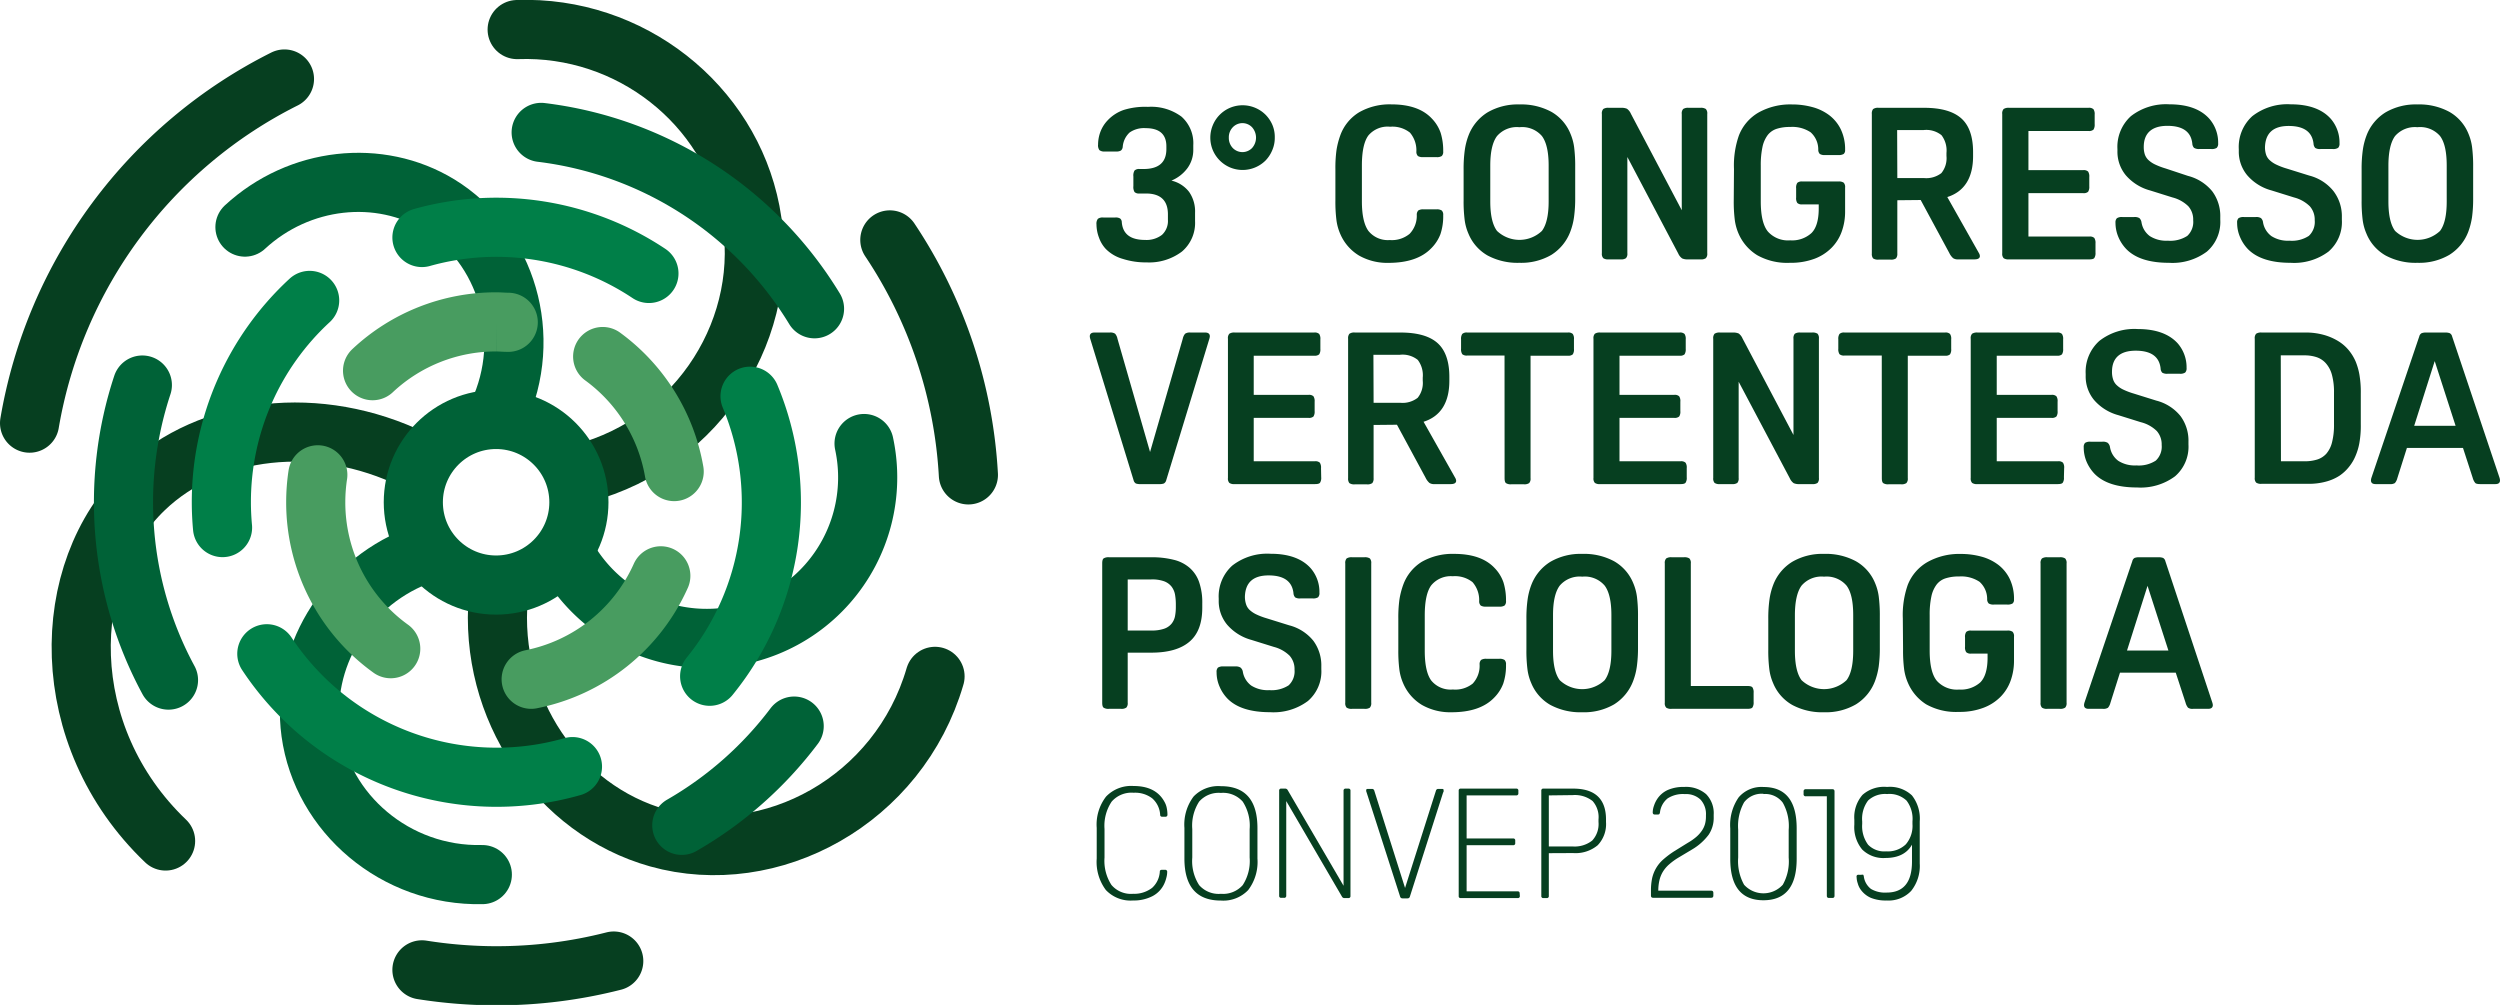 <svg xmlns="http://www.w3.org/2000/svg" viewBox="0 0 422.74 169.93"><title>simbolo</title><path d="M48.1,13.36A80.11,80.11,0,0,0,5,71.55" style="fill:none;stroke:#063f20;stroke-linecap:round;stroke-miterlimit:10;stroke-width:10px"/><path d="M98.55,80c19.79-5.24,32.08-24.95,28.34-44.25C123.37,17.65,106.6,4.31,87.45,5" style="fill:none;stroke:#063f20;stroke-linecap:round;stroke-miterlimit:10;stroke-width:10px"/><path d="M163.75,80.3a79.5,79.5,0,0,0-13.28-39.73" style="fill:none;stroke:#063f20;stroke-linecap:round;stroke-miterlimit:10;stroke-width:10px"/><path d="M158.11,114.37c-6.09,20.93-27.68,32.7-46.84,27.32-16.85-4.74-28.68-21.86-27-40.76" style="fill:none;stroke:#063f20;stroke-linecap:round;stroke-miterlimit:10;stroke-width:10px"/><path d="M71.35,164a80.9,80.9,0,0,0,12.54,1,80.05,80.05,0,0,0,19.89-2.49" style="fill:none;stroke:#063f20;stroke-linecap:round;stroke-miterlimit:10;stroke-width:10px"/><path d="M28,142.21C9.44,124.48,9.77,96.67,24.44,82.63c11-10.53,29.46-12.7,45.49-4.86" style="fill:none;stroke:#063f20;stroke-linecap:round;stroke-miterlimit:10;stroke-width:10px"/><path d="M24.07,65.11A63.22,63.22,0,0,0,28.49,115" style="fill:none;stroke:#006237;stroke-linecap:round;stroke-miterlimit:10;stroke-width:10px"/><path d="M41.42,38.4c9.2-8.5,22.73-9.93,32.8-3.8,11.44,7,16.09,22.3,10,35.33" style="fill:none;stroke:#006237;stroke-linecap:round;stroke-miterlimit:10;stroke-width:10px"/><path d="M137.73,52.21A63,63,0,0,0,91.51,22.39" style="fill:none;stroke:#006237;stroke-linecap:round;stroke-miterlimit:10;stroke-width:10px"/><path d="M96.27,94.92A27.22,27.22,0,0,0,146.11,75" style="fill:none;stroke:#006237;stroke-linecap:round;stroke-miterlimit:10;stroke-width:10px"/><path d="M81.56,147.89c-14.66.33-27.12-10.34-29-24.06C50.9,111.43,58.19,99,70.39,94.1" style="fill:none;stroke:#006237;stroke-linecap:round;stroke-miterlimit:10;stroke-width:10px"/><path d="M115.29,139.56a63.26,63.26,0,0,0,19-16.78" style="fill:none;stroke:#006237;stroke-linecap:round;stroke-miterlimit:10;stroke-width:10px"/><circle cx="83.89" cy="84.93" r="14" style="fill:none;stroke:#006237;stroke-miterlimit:10;stroke-width:10px"/><path d="M114,79.74a30.56,30.56,0,0,0-12.09-19.45" style="fill:none;stroke:#489c60;stroke-linecap:round;stroke-miterlimit:10;stroke-width:10px"/><path d="M89.82,114.86a30.54,30.54,0,0,0,21.92-17.49" style="fill:none;stroke:#489c60;stroke-linecap:round;stroke-miterlimit:10;stroke-width:10px"/><path d="M85.94,54.5c-.68,0-1.37-.07-2-.07A30.45,30.45,0,0,0,63,62.68" style="fill:none;stroke:#489c60;stroke-linecap:round;stroke-miterlimit:10;stroke-width:10px"/><path d="M53.74,80.29a31,31,0,0,0-.35,4.64,30.46,30.46,0,0,0,12.68,24.76" style="fill:none;stroke:#489c60;stroke-linecap:round;stroke-miterlimit:10;stroke-width:10px"/><path d="M120,114.35A46.58,46.58,0,0,0,126.83,67" style="fill:none;stroke:#007f48;stroke-linecap:round;stroke-miterlimit:10;stroke-width:10px"/><path d="M45.12,110.55A46.59,46.59,0,0,0,96.8,129.63" style="fill:none;stroke:#007f48;stroke-linecap:round;stroke-miterlimit:10;stroke-width:10px"/><path d="M52.36,50.8A46.36,46.36,0,0,0,37.43,84.93c0,1.45.07,2.87.2,4.28" style="fill:none;stroke:#007f48;stroke-linecap:round;stroke-miterlimit:10;stroke-width:10px"/><path d="M109.73,46.24a46.55,46.55,0,0,0-38.38-6.08" style="fill:none;stroke:#007f48;stroke-linecap:round;stroke-miterlimit:10;stroke-width:10px"/><path d="M194.11,18.07a8.6,8.6,0,0,1,5.67,1.65,6,6,0,0,1,2,4.85v.75a5.2,5.2,0,0,1-1,3.13,6.43,6.43,0,0,1-2.7,2.09,5.27,5.27,0,0,1,3,1.92,5.79,5.79,0,0,1,1,3.53v1.39a6.36,6.36,0,0,1-2.21,5.15,9.2,9.2,0,0,1-6,1.84,12.71,12.71,0,0,1-4-.59A6.53,6.53,0,0,1,187,42.11a5.38,5.38,0,0,1-1.15-1.89,6.45,6.45,0,0,1-.44-2.28,1.33,1.33,0,0,1,.24-.94,1.35,1.35,0,0,1,.92-.22h2a1.42,1.42,0,0,1,.84.17.81.81,0,0,1,.28.62c.16,2,1.47,3,3.92,3a4.27,4.27,0,0,0,2.88-.86,3.19,3.19,0,0,0,1-2.55v-.91q0-3.52-3.71-3.53h-1.08a1.1,1.1,0,0,1-.85-.24,1.65,1.65,0,0,1-.2-1V29.83a1.62,1.62,0,0,1,.2-1,1.1,1.1,0,0,1,.85-.25h.65c2.59,0,3.88-1.12,3.88-3.38v-.45q0-3.08-3.52-3.08a4.25,4.25,0,0,0-2.69.73,3.68,3.68,0,0,0-1.17,2.43.91.91,0,0,1-.3.62,1.48,1.48,0,0,1-.81.17h-1.91a1.36,1.36,0,0,1-.92-.23,1.37,1.37,0,0,1-.23-.94,6.21,6.21,0,0,1,.41-2.2,5.76,5.76,0,0,1,1.17-1.86,6.79,6.79,0,0,1,2.76-1.8A12.2,12.2,0,0,1,194.11,18.07Z" style="fill:#063f20"/><path d="M215.56,23.27a5.25,5.25,0,0,1-.43,2.14A5.62,5.62,0,0,1,214,27.14a5.48,5.48,0,0,1-1.75,1.17,5.49,5.49,0,0,1-4.26,0,5.51,5.51,0,0,1-2.9-2.9,5.49,5.49,0,0,1,0-4.26,5.45,5.45,0,0,1,2.9-2.92,5.49,5.49,0,0,1,4.26,0A5.48,5.48,0,0,1,214,19.4a5.6,5.6,0,0,1,1.17,1.75A5.29,5.29,0,0,1,215.56,23.27Zm-7.77,0a2.46,2.46,0,0,0,.66,1.75,2.27,2.27,0,0,0,3.28,0,2.64,2.64,0,0,0,0-3.49,2.25,2.25,0,0,0-3.28,0A2.43,2.43,0,0,0,207.79,23.27Z" style="fill:#063f20"/><path d="M239.57,36.3a1,1,0,0,1,.27-.72,1.55,1.55,0,0,1,.89-.18h2.16a1.48,1.48,0,0,1,.91.2,1,1,0,0,1,.24.78,9.53,9.53,0,0,1-.47,3.22A6.77,6.77,0,0,1,242,42q-2.37,2.44-7.2,2.45a9.66,9.66,0,0,1-5-1.24,7.87,7.87,0,0,1-3.17-3.66,8.54,8.54,0,0,1-.64-2.3,25.07,25.07,0,0,1-.18-3.38V28.6a22.38,22.38,0,0,1,.19-3.24,13.53,13.53,0,0,1,.63-2.45A7.58,7.58,0,0,1,229.8,19a10.39,10.39,0,0,1,5.49-1.35q4.61,0,6.84,2.41a6.54,6.54,0,0,1,1.48,2.41,10.2,10.2,0,0,1,.43,3.13,1,1,0,0,1-.24.78,1.5,1.5,0,0,1-.91.19h-2.24a1.54,1.54,0,0,1-.88-.18,1,1,0,0,1-.27-.72,4.6,4.6,0,0,0-1.08-3.24,4.77,4.77,0,0,0-3.35-1,4.25,4.25,0,0,0-3.7,1.5c-.72,1-1.08,2.68-1.08,5.05v6.05q0,3.47,1.09,5A4.2,4.2,0,0,0,235,40.59a4.7,4.7,0,0,0,3.36-1.05A4.41,4.41,0,0,0,239.57,36.3Z" style="fill:#063f20"/><path d="M256.93,17.66a10.7,10.7,0,0,1,5.38,1.24,7.48,7.48,0,0,1,3.22,3.65,8.74,8.74,0,0,1,.65,2.34,25.3,25.3,0,0,1,.18,3.35V33.5a22.9,22.9,0,0,1-.2,3.22,11.06,11.06,0,0,1-.63,2.46,7.94,7.94,0,0,1-3.22,3.93,10.12,10.12,0,0,1-5.38,1.33,10.74,10.74,0,0,1-5.39-1.24,7.55,7.55,0,0,1-3.22-3.66,8.53,8.53,0,0,1-.65-2.34,25.13,25.13,0,0,1-.18-3.34V28.6a22.79,22.79,0,0,1,.2-3.22,11.3,11.3,0,0,1,.63-2.47A7.91,7.91,0,0,1,251.54,19,10.16,10.16,0,0,1,256.93,17.66Zm0,3.85a4.43,4.43,0,0,0-3.8,1.51Q252,24.54,252,28v6.05q0,3.49,1.14,5a5.52,5.52,0,0,0,7.59,0q1.14-1.52,1.14-5V28q0-3.48-1.14-5A4.42,4.42,0,0,0,256.93,21.51Z" style="fill:#063f20"/><path d="M275.18,26.55V42.82a1.08,1.08,0,0,1-.24.84,1.42,1.42,0,0,1-.91.2h-2a1.43,1.43,0,0,1-.92-.2,1.08,1.08,0,0,1-.24-.84V19.28a1.09,1.09,0,0,1,.24-.85,1.5,1.5,0,0,1,.92-.2h2.08a2.34,2.34,0,0,1,1,.16,2,2,0,0,1,.67.85l8.6,16.31V19.28a1.09,1.09,0,0,1,.24-.85,1.5,1.5,0,0,1,.92-.2h2a1.48,1.48,0,0,1,.91.2,1.09,1.09,0,0,1,.24.85V42.82a1.08,1.08,0,0,1-.24.84,1.42,1.42,0,0,1-.91.2h-2.09a2.19,2.19,0,0,1-1-.16,2,2,0,0,1-.67-.84Z" style="fill:#063f20"/><path d="M293.21,28.6a15.36,15.36,0,0,1,.83-5.69A7.69,7.69,0,0,1,297.41,19,11,11,0,0,1,303,17.66a13,13,0,0,1,3.47.45,8.27,8.27,0,0,1,2.86,1.38,6.67,6.67,0,0,1,1.95,2.4,7.76,7.76,0,0,1,.72,3.47.8.8,0,0,1-.25.68,1.64,1.64,0,0,1-.9.18h-2.23a1.55,1.55,0,0,1-.89-.18,1,1,0,0,1-.27-.72,3.88,3.88,0,0,0-1.29-2.95,5.57,5.57,0,0,0-3.46-.9,7.2,7.2,0,0,0-2.27.31,3.18,3.18,0,0,0-1.53,1.06,5.1,5.1,0,0,0-.88,2,14.59,14.59,0,0,0-.29,3.16v6.05q0,3.65,1.21,5.11a4.56,4.56,0,0,0,3.76,1.48,4.86,4.86,0,0,0,3.6-1.23q1.23-1.22,1.23-4.17v-.68h-2.78a1.08,1.08,0,0,1-.84-.24,1.43,1.43,0,0,1-.2-.92V31.84a1.45,1.45,0,0,1,.2-.92,1.12,1.12,0,0,1,.84-.23h6.09a1.42,1.42,0,0,1,.91.2,1.08,1.08,0,0,1,.24.84V35.8a9.86,9.86,0,0,1-.56,3.33,7.5,7.5,0,0,1-1.71,2.75,8,8,0,0,1-2.92,1.88,11.51,11.51,0,0,1-4.14.68,10.32,10.32,0,0,1-5.52-1.28A8,8,0,0,1,294,39.54a8.59,8.59,0,0,1-.65-2.32,25,25,0,0,1-.18-3.36Z" style="fill:#063f20"/><path d="M320.83,33.86v9a1.21,1.21,0,0,1-.22.83,1.43,1.43,0,0,1-.94.21h-2a1.45,1.45,0,0,1-.94-.21,1.22,1.22,0,0,1-.21-.83V19.28a1.2,1.2,0,0,1,.21-.83,1.38,1.38,0,0,1,.94-.22h7.7c2.86,0,4.94.6,6.27,1.78s2,3.09,2,5.71v.68c0,3.65-1.46,6-4.36,6.92l5.36,9.5a1.09,1.09,0,0,1,.15.47c0,.38-.31.57-.94.57h-2.7a1.45,1.45,0,0,1-.88-.2,2.7,2.7,0,0,1-.63-.84l-4.86-9Zm0-3.75h4.5a4.18,4.18,0,0,0,2.95-.84,4,4,0,0,0,.86-2.9v-.51a4.28,4.28,0,0,0-.84-3,4.09,4.09,0,0,0-3-.87h-4.5Z" style="fill:#063f20"/><path d="M354.34,42.71a1.52,1.52,0,0,1-.2.92c-.13.16-.41.23-.84.23H339.72a1.42,1.42,0,0,1-.91-.2,1.08,1.08,0,0,1-.24-.84V19.28a1.09,1.09,0,0,1,.24-.85,1.48,1.48,0,0,1,.91-.2h13.43a1.1,1.1,0,0,1,.85.24,1.48,1.48,0,0,1,.2.91V21a1.54,1.54,0,0,1-.2.92,1.15,1.15,0,0,1-.85.23H343v6.62h9.25a1.08,1.08,0,0,1,.84.24,1.5,1.5,0,0,1,.2.92v1.58a1.52,1.52,0,0,1-.2.92,1.12,1.12,0,0,1-.84.23H343V40H353.3a1.08,1.08,0,0,1,.84.24,1.52,1.52,0,0,1,.2.92Z" style="fill:#063f20"/><path d="M362.12,37.6a3.59,3.59,0,0,0,1.4,2.32,5.16,5.16,0,0,0,3.06.78,5.28,5.28,0,0,0,3.28-.81,3.22,3.22,0,0,0,1-2.65,3.39,3.39,0,0,0-.82-2.36,5.93,5.93,0,0,0-2.67-1.49l-3.81-1.19a8.26,8.26,0,0,1-4.09-2.56,6.24,6.24,0,0,1-1.42-4.1v-.32a7,7,0,0,1,2.28-5.58,9.64,9.64,0,0,1,6.5-2q4.55,0,6.73,2.41a6.11,6.11,0,0,1,1.52,4.17,1,1,0,0,1-.24.78,1.5,1.5,0,0,1-.92.2h-2.05A1.55,1.55,0,0,1,371,25a1.16,1.16,0,0,1-.29-.72c-.21-2-1.62-3-4.21-3s-4,1.19-4,3.57a4,4,0,0,0,.18,1.26,2.35,2.35,0,0,0,.61.95,4.43,4.43,0,0,0,1.14.76,11.88,11.88,0,0,0,1.74.66L370,29.75a7.75,7.75,0,0,1,4.09,2.61,7,7,0,0,1,1.35,4.34v.47a6.61,6.61,0,0,1-2.27,5.38,9.74,9.74,0,0,1-6.41,1.89q-4.89,0-7.16-2.27a6.7,6.7,0,0,1-1.39-2.09,6.18,6.18,0,0,1-.49-2.41,1,1,0,0,1,.24-.77,1.5,1.5,0,0,1,.92-.2h2a1.52,1.52,0,0,1,.88.18A1.21,1.21,0,0,1,362.12,37.6Z" style="fill:#063f20"/><path d="M382.67,37.6a3.65,3.65,0,0,0,1.41,2.32,5.16,5.16,0,0,0,3.06.78,5.23,5.23,0,0,0,3.27-.81,3.22,3.22,0,0,0,1-2.65,3.4,3.4,0,0,0-.83-2.36,5.89,5.89,0,0,0-2.66-1.49l-3.82-1.19A8.23,8.23,0,0,1,380,29.64a6.24,6.24,0,0,1-1.43-4.1v-.32a7,7,0,0,1,2.29-5.58,9.64,9.64,0,0,1,6.5-2c3,0,5.27.8,6.73,2.41a6.1,6.1,0,0,1,1.51,4.17,1,1,0,0,1-.23.78,1.52,1.52,0,0,1-.92.2h-2.05a1.51,1.51,0,0,1-.9-.18,1.16,1.16,0,0,1-.29-.72q-.33-3-4.21-3t-4,3.57a4,4,0,0,0,.18,1.26,2.25,2.25,0,0,0,.61.95,4.43,4.43,0,0,0,1.14.76,11.45,11.45,0,0,0,1.74.66l3.82,1.19a7.72,7.72,0,0,1,4.08,2.61A7,7,0,0,1,396,36.7v.47a6.58,6.58,0,0,1-2.27,5.38,9.71,9.71,0,0,1-6.4,1.89c-3.27,0-5.65-.76-7.17-2.27a6.67,6.67,0,0,1-1.38-2.09,6,6,0,0,1-.49-2.41,1,1,0,0,1,.23-.77,1.54,1.54,0,0,1,.92-.2h2a1.52,1.52,0,0,1,.88.18A1.15,1.15,0,0,1,382.67,37.6Z" style="fill:#063f20"/><path d="M408.77,17.66a10.68,10.68,0,0,1,5.38,1.24,7.45,7.45,0,0,1,3.23,3.65,8.73,8.73,0,0,1,.64,2.34,25.3,25.3,0,0,1,.18,3.35V33.5a23,23,0,0,1-.19,3.22,12.28,12.28,0,0,1-.63,2.46,7.9,7.9,0,0,1-3.23,3.93,10.1,10.1,0,0,1-5.38,1.33,10.7,10.7,0,0,1-5.38-1.24,7.5,7.5,0,0,1-3.22-3.66,8.53,8.53,0,0,1-.65-2.34,25.13,25.13,0,0,1-.18-3.34V28.6a22.79,22.79,0,0,1,.2-3.22,11.3,11.3,0,0,1,.63-2.47A7.86,7.86,0,0,1,403.39,19,10.12,10.12,0,0,1,408.77,17.66Zm0,3.85A4.45,4.45,0,0,0,405,23q-1.12,1.52-1.13,5v6.05q0,3.49,1.13,5a5.54,5.54,0,0,0,7.6,0c.76-1,1.13-2.68,1.13-5V28c0-2.32-.37-4-1.13-5A4.44,4.44,0,0,0,408.77,21.51Z" style="fill:#063f20"/><path d="M184.35,57.28a1.92,1.92,0,0,1-.07-.4c0-.43.26-.65.79-.65h2.59a1.41,1.41,0,0,1,.9.2,1.8,1.8,0,0,1,.4.85l5.51,19.15L200,57.28a1.9,1.9,0,0,1,.4-.85,1.41,1.41,0,0,1,.9-.2h2.49c.52,0,.79.22.79.65a2.21,2.21,0,0,1-.08.4l-7.3,23.94a.88.88,0,0,1-.4.54,2.1,2.1,0,0,1-.76.1h-3.2a2.1,2.1,0,0,1-.76-.1.87.87,0,0,1-.39-.54Z" style="fill:#063f20"/><path d="M223.41,80.71a1.52,1.52,0,0,1-.2.92c-.13.16-.41.23-.84.23H208.79a1.42,1.42,0,0,1-.91-.2,1.08,1.08,0,0,1-.24-.84V57.28a1.09,1.09,0,0,1,.24-.85,1.48,1.48,0,0,1,.91-.2h13.43a1.1,1.1,0,0,1,.85.24,1.48,1.48,0,0,1,.2.91V59a1.54,1.54,0,0,1-.2.92,1.15,1.15,0,0,1-.85.23H212v6.62h9.26a1.08,1.08,0,0,1,.84.24,1.5,1.5,0,0,1,.2.92v1.58a1.52,1.52,0,0,1-.2.92,1.12,1.12,0,0,1-.84.23H212V78h10.34a1.08,1.08,0,0,1,.84.24,1.52,1.52,0,0,1,.2.92Z" style="fill:#063f20"/><path d="M232.27,71.86v9a1.21,1.21,0,0,1-.22.83,1.43,1.43,0,0,1-.94.21h-2a1.45,1.45,0,0,1-.94-.21,1.22,1.22,0,0,1-.21-.83V57.28a1.2,1.2,0,0,1,.21-.83,1.38,1.38,0,0,1,.94-.22h7.7c2.86,0,4.95.6,6.27,1.78s2,3.09,2,5.71v.68c0,3.65-1.46,6-4.36,6.92l5.36,9.5a1.09,1.09,0,0,1,.15.47c0,.38-.31.57-.94.57h-2.7a1.45,1.45,0,0,1-.88-.2,2.7,2.7,0,0,1-.63-.84l-4.86-9Zm0-3.75h4.5a4.18,4.18,0,0,0,2.95-.84,4,4,0,0,0,.86-2.9v-.51a4.28,4.28,0,0,0-.84-3,4.09,4.09,0,0,0-3-.87h-4.5Z" style="fill:#063f20"/><path d="M254.41,60.12h-6.3a1.14,1.14,0,0,1-.85-.23,1.54,1.54,0,0,1-.2-.92V57.38a1.48,1.48,0,0,1,.2-.91,1.09,1.09,0,0,1,.85-.24h17a1.08,1.08,0,0,1,.84.24,1.42,1.42,0,0,1,.2.91V59a1.47,1.47,0,0,1-.2.92,1.12,1.12,0,0,1-.84.23h-6.3v20.7a1.08,1.08,0,0,1-.24.84,1.42,1.42,0,0,1-.91.2h-2.09a1.45,1.45,0,0,1-.92-.2c-.16-.13-.23-.41-.23-.84Z" style="fill:#063f20"/><path d="M285.22,80.71a1.45,1.45,0,0,1-.2.92c-.13.16-.41.23-.84.23H270.61a1.43,1.43,0,0,1-.92-.2,1.08,1.08,0,0,1-.24-.84V57.28a1.09,1.09,0,0,1,.24-.85,1.5,1.5,0,0,1,.92-.2H284a1.09,1.09,0,0,1,.85.24,1.48,1.48,0,0,1,.2.91V59a1.54,1.54,0,0,1-.2.92,1.14,1.14,0,0,1-.85.23H273.85v6.62h9.25a1.08,1.08,0,0,1,.84.24,1.43,1.43,0,0,1,.2.92v1.58a1.45,1.45,0,0,1-.2.92,1.12,1.12,0,0,1-.84.23h-9.25V78h10.33a1.08,1.08,0,0,1,.84.24,1.45,1.45,0,0,1,.2.92Z" style="fill:#063f20"/><path d="M294,64.55V80.82a1.12,1.12,0,0,1-.23.84,1.45,1.45,0,0,1-.92.2h-2a1.45,1.45,0,0,1-.92-.2,1.12,1.12,0,0,1-.23-.84V57.28a1.14,1.14,0,0,1,.23-.85,1.52,1.52,0,0,1,.92-.2H293a2.41,2.41,0,0,1,1,.16,2.05,2.05,0,0,1,.66.85l8.61,16.31V57.28a1.14,1.14,0,0,1,.23-.85,1.52,1.52,0,0,1,.92-.2h2a1.52,1.52,0,0,1,.92.2,1.14,1.14,0,0,1,.23.85V80.82a1.12,1.12,0,0,1-.23.84,1.45,1.45,0,0,1-.92.2H304.3a2.22,2.22,0,0,1-1-.16,2.08,2.08,0,0,1-.66-.84Z" style="fill:#063f20"/><path d="M318.2,60.12h-6.3a1.15,1.15,0,0,1-.85-.23,1.54,1.54,0,0,1-.2-.92V57.38a1.48,1.48,0,0,1,.2-.91,1.1,1.1,0,0,1,.85-.24h17a1.08,1.08,0,0,1,.84.24,1.42,1.42,0,0,1,.2.91V59a1.47,1.47,0,0,1-.2.92,1.12,1.12,0,0,1-.84.23h-6.3v20.7a1.08,1.08,0,0,1-.24.84,1.42,1.42,0,0,1-.91.2h-2.09a1.45,1.45,0,0,1-.92-.2c-.16-.13-.23-.41-.23-.84Z" style="fill:#063f20"/><path d="M349,80.71a1.45,1.45,0,0,1-.2.92c-.13.16-.41.23-.84.23H334.4a1.43,1.43,0,0,1-.92-.2,1.08,1.08,0,0,1-.24-.84V57.28a1.09,1.09,0,0,1,.24-.85,1.5,1.5,0,0,1,.92-.2h13.42a1.09,1.09,0,0,1,.85.24,1.48,1.48,0,0,1,.2.91V59a1.54,1.54,0,0,1-.2.92,1.14,1.14,0,0,1-.85.23H337.64v6.62h9.25a1.08,1.08,0,0,1,.84.24,1.43,1.43,0,0,1,.2.92v1.58a1.45,1.45,0,0,1-.2.92,1.12,1.12,0,0,1-.84.23h-9.25V78H348a1.08,1.08,0,0,1,.84.24,1.45,1.45,0,0,1,.2.92Z" style="fill:#063f20"/><path d="M356.79,75.6a3.59,3.59,0,0,0,1.4,2.32,5.16,5.16,0,0,0,3.06.78,5.26,5.26,0,0,0,3.28-.81,3.22,3.22,0,0,0,1-2.65,3.4,3.4,0,0,0-.83-2.36A5.88,5.88,0,0,0,362,71.39l-3.81-1.19a8.26,8.26,0,0,1-4.09-2.56,6.24,6.24,0,0,1-1.42-4.1v-.32A7,7,0,0,1,355,57.64a9.61,9.61,0,0,1,6.49-2c3,0,5.27.8,6.74,2.41a6.15,6.15,0,0,1,1.51,4.17,1,1,0,0,1-.24.78,1.48,1.48,0,0,1-.91.2h-2.06a1.55,1.55,0,0,1-.9-.18,1.1,1.1,0,0,1-.28-.72c-.22-2-1.62-3-4.22-3s-4,1.19-4,3.57a4,4,0,0,0,.18,1.26,2.28,2.28,0,0,0,.62,1,4.2,4.2,0,0,0,1.13.76,11.61,11.61,0,0,0,1.75.66l3.81,1.19a7.71,7.71,0,0,1,4.09,2.61,7,7,0,0,1,1.35,4.34v.47a6.61,6.61,0,0,1-2.27,5.38,9.74,9.74,0,0,1-6.41,1.89q-4.89,0-7.16-2.27a6.88,6.88,0,0,1-1.39-2.09,6.17,6.17,0,0,1-.48-2.41,1,1,0,0,1,.23-.77,1.52,1.52,0,0,1,.92-.2h2a1.55,1.55,0,0,1,.89.18A1.21,1.21,0,0,1,356.79,75.6Z" style="fill:#063f20"/><path d="M389.8,56.23a11.21,11.21,0,0,1,3.15.4,9.59,9.59,0,0,1,2.45,1.06,7.08,7.08,0,0,1,1.78,1.55,8,8,0,0,1,1.15,1.89,10.76,10.76,0,0,1,.63,2.18,17.39,17.39,0,0,1,.24,3.25v5.15a16.8,16.8,0,0,1-.24,3.2,9.91,9.91,0,0,1-.63,2.13,7.39,7.39,0,0,1-1.08,1.85,7.18,7.18,0,0,1-1.65,1.55,7.92,7.92,0,0,1-2.29,1,10.87,10.87,0,0,1-3,.37h-7.88a1.43,1.43,0,0,1-.92-.2,1.08,1.08,0,0,1-.24-.84V57.28a1.09,1.09,0,0,1,.24-.85,1.5,1.5,0,0,1,.92-.2ZM385.7,78h4a6.91,6.91,0,0,0,2.14-.3,3.48,3.48,0,0,0,1.55-1,4.67,4.67,0,0,0,.95-1.92,11.66,11.66,0,0,0,.33-3V66.38a11,11,0,0,0-.35-3,4.82,4.82,0,0,0-1-1.92,3.63,3.63,0,0,0-1.55-1.05,6.44,6.44,0,0,0-2.1-.32h-4Z" style="fill:#063f20"/><path d="M422.67,80.82a1.74,1.74,0,0,1,.07.4c0,.43-.26.64-.79.64h-2.52c-.46,0-.75-.06-.88-.2a2.26,2.26,0,0,1-.42-.84l-1.65-5.08H407l-1.62,5.12a2.07,2.07,0,0,1-.41.82,1.43,1.43,0,0,1-.88.18h-2.38c-.53,0-.79-.21-.79-.64a1.74,1.74,0,0,1,.07-.4l8.1-23.94a.82.82,0,0,1,.4-.54,2,2,0,0,1,.75-.11h3.24a2.07,2.07,0,0,1,.76.11.82.82,0,0,1,.4.54ZM408.23,72h7l-3.53-10.94Z" style="fill:#063f20"/><path d="M190.69,110.36v8.46a1.08,1.08,0,0,1-.24.84,1.43,1.43,0,0,1-.92.2h-2a1.45,1.45,0,0,1-.92-.2c-.16-.13-.23-.41-.23-.84V95.28c0-.44.07-.72.23-.85a1.52,1.52,0,0,1,.92-.2h7.16a15,15,0,0,1,3.75.42,6.37,6.37,0,0,1,2.7,1.35,5.65,5.65,0,0,1,1.62,2.41,10.6,10.6,0,0,1,.54,3.63v.72q0,3.93-2.18,5.76c-1.45,1.23-3.6,1.84-6.43,1.84Zm0-3.74h4a6.42,6.42,0,0,0,2.18-.31,2.8,2.8,0,0,0,1.24-.85,2.92,2.92,0,0,0,.58-1.26,8.15,8.15,0,0,0,.14-1.51v-.5a9.52,9.52,0,0,0-.14-1.66,3.2,3.2,0,0,0-.58-1.33,2.88,2.88,0,0,0-1.24-.9,5.94,5.94,0,0,0-2.18-.32h-4Z" style="fill:#063f20"/><path d="M210.16,113.6a3.65,3.65,0,0,0,1.41,2.32,5.16,5.16,0,0,0,3.06.78,5.3,5.3,0,0,0,3.27-.81,3.22,3.22,0,0,0,1-2.65,3.4,3.4,0,0,0-.83-2.36,5.89,5.89,0,0,0-2.66-1.49l-3.82-1.19a8.3,8.3,0,0,1-4.08-2.56,6.24,6.24,0,0,1-1.43-4.1v-.33a7,7,0,0,1,2.29-5.57,9.62,9.62,0,0,1,6.5-2c3,0,5.27.8,6.73,2.41a6.1,6.1,0,0,1,1.51,4.17,1,1,0,0,1-.23.78,1.53,1.53,0,0,1-.92.19h-2.05a1.52,1.52,0,0,1-.9-.17,1.15,1.15,0,0,1-.29-.72q-.33-3-4.21-3t-4,3.57a4,4,0,0,0,.18,1.26,2.25,2.25,0,0,0,.61,1,4.54,4.54,0,0,0,1.13.76,11.61,11.61,0,0,0,1.75.66l3.82,1.19a7.72,7.72,0,0,1,4.08,2.61,7,7,0,0,1,1.35,4.34v.47a6.58,6.58,0,0,1-2.27,5.38,9.71,9.71,0,0,1-6.4,1.89q-4.91,0-7.17-2.27a6.67,6.67,0,0,1-1.38-2.09,6,6,0,0,1-.49-2.41,1,1,0,0,1,.23-.77,1.54,1.54,0,0,1,.92-.2h2a1.54,1.54,0,0,1,.88.18A1.15,1.15,0,0,1,210.16,113.6Z" style="fill:#063f20"/><path d="M231.87,118.82a1.12,1.12,0,0,1-.23.84,1.45,1.45,0,0,1-.92.2h-2.09a1.47,1.47,0,0,1-.92-.2,1.12,1.12,0,0,1-.23-.84V95.28a1.14,1.14,0,0,1,.23-.85,1.54,1.54,0,0,1,.92-.2h2.09a1.52,1.52,0,0,1,.92.2,1.14,1.14,0,0,1,.23.85Z" style="fill:#063f20"/><path d="M250.19,112.3a1,1,0,0,1,.27-.72,1.55,1.55,0,0,1,.89-.18h2.16a1.48,1.48,0,0,1,.91.2,1,1,0,0,1,.24.77,9.55,9.55,0,0,1-.47,3.23,6.77,6.77,0,0,1-1.55,2.39q-2.37,2.45-7.2,2.45a9.66,9.66,0,0,1-5-1.24,7.87,7.87,0,0,1-3.17-3.66,8.54,8.54,0,0,1-.64-2.3,25.07,25.07,0,0,1-.18-3.38V104.6a22.38,22.38,0,0,1,.19-3.24,13.53,13.53,0,0,1,.63-2.45A7.64,7.64,0,0,1,240.42,95a10.48,10.48,0,0,1,5.49-1.34q4.6,0,6.84,2.41a6.54,6.54,0,0,1,1.48,2.41,10.2,10.2,0,0,1,.43,3.13,1,1,0,0,1-.24.78,1.5,1.5,0,0,1-.91.19h-2.24a1.54,1.54,0,0,1-.88-.18,1,1,0,0,1-.27-.72A4.6,4.6,0,0,0,249,98.44a4.77,4.77,0,0,0-3.35-1A4.27,4.27,0,0,0,242,99q-1.08,1.5-1.08,5.06v6c0,2.3.36,4,1.09,5a4.2,4.2,0,0,0,3.66,1.53,4.7,4.7,0,0,0,3.36-1A4.41,4.41,0,0,0,250.19,112.3Z" style="fill:#063f20"/><path d="M267.55,93.66a10.7,10.7,0,0,1,5.38,1.24,7.52,7.52,0,0,1,3.22,3.65,8.74,8.74,0,0,1,.65,2.34,25.19,25.19,0,0,1,.18,3.35v5.26a22.9,22.9,0,0,1-.2,3.22,11.06,11.06,0,0,1-.63,2.46,7.94,7.94,0,0,1-3.22,3.93,10.12,10.12,0,0,1-5.38,1.33,10.74,10.74,0,0,1-5.39-1.24,7.55,7.55,0,0,1-3.22-3.66,8.53,8.53,0,0,1-.65-2.34,25.13,25.13,0,0,1-.18-3.34V104.6a22.79,22.79,0,0,1,.2-3.22,11.3,11.3,0,0,1,.63-2.47A7.91,7.91,0,0,1,262.16,95,10.16,10.16,0,0,1,267.55,93.66Zm0,3.85a4.43,4.43,0,0,0-3.8,1.51q-1.14,1.52-1.14,5v6q0,3.5,1.14,5a5.52,5.52,0,0,0,7.59,0q1.14-1.52,1.14-5v-6q0-3.48-1.14-5A4.42,4.42,0,0,0,267.55,97.51Z" style="fill:#063f20"/><path d="M296.53,118.71a1.52,1.52,0,0,1-.2.92c-.13.16-.42.23-.85.23H282.67a1.43,1.43,0,0,1-.92-.2,1.08,1.08,0,0,1-.24-.84V95.28a1.09,1.09,0,0,1,.24-.85,1.5,1.5,0,0,1,.92-.2h2.08a1.5,1.5,0,0,1,.92.2,1.09,1.09,0,0,1,.24.85V116h9.57c.43,0,.72.07.85.23a1.52,1.52,0,0,1,.2.92Z" style="fill:#063f20"/><path d="M308.44,93.66a10.68,10.68,0,0,1,5.38,1.24,7.49,7.49,0,0,1,3.23,3.65,8.73,8.73,0,0,1,.64,2.34,25.19,25.19,0,0,1,.18,3.35v5.26a23,23,0,0,1-.19,3.22,12.28,12.28,0,0,1-.63,2.46,7.9,7.9,0,0,1-3.23,3.93,10.1,10.1,0,0,1-5.38,1.33,10.68,10.68,0,0,1-5.38-1.24,7.5,7.5,0,0,1-3.22-3.66,8.53,8.53,0,0,1-.65-2.34,25.13,25.13,0,0,1-.18-3.34V104.6a22.79,22.79,0,0,1,.2-3.22,11.3,11.3,0,0,1,.63-2.47A7.86,7.86,0,0,1,303.06,95,10.1,10.1,0,0,1,308.44,93.66Zm0,3.85a4.45,4.45,0,0,0-3.8,1.51q-1.12,1.52-1.13,5v6q0,3.5,1.13,5a5.54,5.54,0,0,0,7.6,0c.76-1,1.13-2.68,1.13-5v-6c0-2.32-.37-4-1.13-5A4.44,4.44,0,0,0,308.44,97.51Z" style="fill:#063f20"/><path d="M321.76,104.6a15.36,15.36,0,0,1,.83-5.69A7.69,7.69,0,0,1,326,95a11,11,0,0,1,5.56-1.33,13,13,0,0,1,3.47.45,8.27,8.27,0,0,1,2.86,1.38,6.67,6.67,0,0,1,1.95,2.4,7.76,7.76,0,0,1,.72,3.47.8.8,0,0,1-.25.68,1.64,1.64,0,0,1-.9.18h-2.24a1.54,1.54,0,0,1-.88-.18,1,1,0,0,1-.27-.72,3.88,3.88,0,0,0-1.29-2.95,5.58,5.58,0,0,0-3.46-.9,7.2,7.2,0,0,0-2.27.31,3.11,3.11,0,0,0-1.53,1.06,5.1,5.1,0,0,0-.88,2,14.59,14.59,0,0,0-.29,3.16v6q0,3.65,1.21,5.11a4.56,4.56,0,0,0,3.76,1.48,4.92,4.92,0,0,0,3.6-1.22c.81-.82,1.22-2.21,1.22-4.18v-.68h-2.77a1.08,1.08,0,0,1-.84-.24,1.43,1.43,0,0,1-.2-.92v-1.58a1.45,1.45,0,0,1,.2-.92,1.12,1.12,0,0,1,.84-.23h6.09a1.42,1.42,0,0,1,.91.2,1.08,1.08,0,0,1,.24.84v4.07a9.91,9.91,0,0,1-.56,3.33,7.5,7.5,0,0,1-1.71,2.75,8,8,0,0,1-2.92,1.87,11.29,11.29,0,0,1-4.14.69,10.32,10.32,0,0,1-5.52-1.28,8,8,0,0,1-3.08-3.62,8.59,8.59,0,0,1-.65-2.32,25,25,0,0,1-.18-3.36Z" style="fill:#063f20"/><path d="M349.45,118.82a1.08,1.08,0,0,1-.24.84,1.45,1.45,0,0,1-.92.2h-2.08a1.43,1.43,0,0,1-.92-.2,1.08,1.08,0,0,1-.24-.84V95.28a1.09,1.09,0,0,1,.24-.85,1.5,1.5,0,0,1,.92-.2h2.08a1.52,1.52,0,0,1,.92.2,1.09,1.09,0,0,1,.24.85Z" style="fill:#063f20"/><path d="M374.1,118.82a2,2,0,0,1,.08.39c0,.44-.27.65-.8.65h-2.52a1.28,1.28,0,0,1-.88-.2,2.29,2.29,0,0,1-.41-.84l-1.66-5.08h-9.43l-1.62,5.12a2.07,2.07,0,0,1-.41.82,1.47,1.47,0,0,1-.89.18h-2.37c-.53,0-.79-.21-.79-.65a1.77,1.77,0,0,1,.07-.39l8.1-23.94a.81.81,0,0,1,.39-.54,2.07,2.07,0,0,1,.76-.11H365a2.07,2.07,0,0,1,.76.11.81.81,0,0,1,.39.54ZM359.67,110h7l-3.53-10.94Z" style="fill:#063f20"/><path d="M196.12,147.37c0-.2.14-.29.37-.29H197a.33.33,0,0,1,.37.36,3.93,3.93,0,0,1-.15,1,5.48,5.48,0,0,1-.35,1,4.46,4.46,0,0,1-2,2.1,6.94,6.94,0,0,1-3.29.73,5.74,5.74,0,0,1-4.59-1.78,7.93,7.93,0,0,1-1.54-5.32V140a7.75,7.75,0,0,1,1.58-5.3,5.88,5.88,0,0,1,4.66-1.79q3.87,0,5.3,2.83a3.31,3.31,0,0,1,.31.92,5.65,5.65,0,0,1,.11,1.08.33.33,0,0,1-.37.37h-.49c-.23,0-.35-.1-.37-.29a4,4,0,0,0-1.34-2.82,4.76,4.76,0,0,0-3.15-.95,4.44,4.44,0,0,0-3.72,1.51,7.36,7.36,0,0,0-1.2,4.62V145a7.5,7.5,0,0,0,1.17,4.64,4.32,4.32,0,0,0,3.64,1.5,5,5,0,0,0,3.23-1A4,4,0,0,0,196.12,147.37Z" style="fill:#063f20"/><path d="M206.45,132.94q6.18,0,6.18,7.09v5.15a7.88,7.88,0,0,1-1.56,5.32,5.8,5.8,0,0,1-4.62,1.78q-6.16,0-6.17-7.1V140a7.9,7.9,0,0,1,1.55-5.31A5.78,5.78,0,0,1,206.45,132.94Zm0,1.14a4.39,4.39,0,0,0-3.68,1.47,7.48,7.48,0,0,0-1.16,4.66V145a7.51,7.51,0,0,0,1.16,4.67,4.39,4.39,0,0,0,3.68,1.47,4.43,4.43,0,0,0,3.69-1.47,7.5,7.5,0,0,0,1.17-4.67v-4.79a7.47,7.47,0,0,0-1.17-4.66A4.43,4.43,0,0,0,206.45,134.08Z" style="fill:#063f20"/><path d="M217.5,135.46v16a.33.33,0,0,1-.37.36h-.47a.32.32,0,0,1-.36-.36V133.71a.32.32,0,0,1,.36-.36h.63a.47.47,0,0,1,.44.23l9.46,16.2V133.71a.33.33,0,0,1,.37-.36H228a.32.32,0,0,1,.36.36V151.5a.32.32,0,0,1-.36.36h-.63a.45.45,0,0,1-.44-.23Z" style="fill:#063f20"/><path d="M231.09,134a1.27,1.27,0,0,1-.07-.24.56.56,0,0,1,0-.15c0-.14.09-.21.26-.21H232a.39.39,0,0,1,.39.31l5.2,16.44,5.22-16.44a.39.39,0,0,1,.39-.31h.65c.18,0,.26.07.26.21a1.25,1.25,0,0,1,0,.15c0,.08,0,.15-.08.24l-5.62,17.6a.39.39,0,0,1-.39.31h-.88a.39.39,0,0,1-.39-.31Z" style="fill:#063f20"/><path d="M257,151.5a.32.32,0,0,1-.36.36H247a.3.3,0,0,1-.34-.33V133.71a.32.32,0,0,1,.37-.36h9.36a.32.32,0,0,1,.36.36v.42a.33.33,0,0,1-.36.37H248v7.28h7.86a.32.32,0,0,1,.36.36v.42a.32.32,0,0,1-.36.36H248v7.8h8.61a.32.32,0,0,1,.36.36Z" style="fill:#063f20"/><path d="M261.9,144.27v7.23a.32.32,0,0,1-.36.36H261a.32.32,0,0,1-.37-.36V133.71a.32.32,0,0,1,.37-.36h5q5.57,0,5.57,5.23V139a5.16,5.16,0,0,1-1.41,3.93,5.85,5.85,0,0,1-4.16,1.32Zm0-9.77v8.63h4a4.79,4.79,0,0,0,3.34-1,4.09,4.09,0,0,0,1.06-3.13v-.44a4.11,4.11,0,0,0-1-3.11,4.84,4.84,0,0,0-3.36-1Z" style="fill:#063f20"/><path d="M284.78,133.07a5.2,5.2,0,0,1,3.71,1.21,4.59,4.59,0,0,1,1.29,3.49v.39a5.12,5.12,0,0,1-.86,3,9.53,9.53,0,0,1-2.81,2.49L283.85,145a10.87,10.87,0,0,0-1.6,1.16,5.44,5.44,0,0,0-1.07,1.26,5,5,0,0,0-.58,1.45,7.73,7.73,0,0,0-.19,1.74h8.95c.24,0,.36.13.36.38v.44c0,.26-.12.38-.36.38h-9.83c-.24,0-.36-.12-.36-.38v-.85a10.2,10.2,0,0,1,.2-2.08,6,6,0,0,1,.68-1.72,5.89,5.89,0,0,1,1.24-1.48,15.06,15.06,0,0,1,1.88-1.4l2.21-1.37a9.26,9.26,0,0,0,1.44-1,5.37,5.37,0,0,0,.95-1.05,3.84,3.84,0,0,0,.54-1.14,4.9,4.9,0,0,0,.16-1.31v-.16a3.6,3.6,0,0,0-.92-2.66,3.54,3.54,0,0,0-2.64-.93A4.75,4.75,0,0,0,282,135a3.55,3.55,0,0,0-1.3,2.34.69.69,0,0,1-.12.33.47.47,0,0,1-.3.06h-.44a.37.37,0,0,1-.29-.09.48.48,0,0,1-.08-.32,3.46,3.46,0,0,1,.21-1.07,4.64,4.64,0,0,1,.5-1.07,4.22,4.22,0,0,1,1.82-1.59A6.52,6.52,0,0,1,284.78,133.07Z" style="fill:#063f20"/><path d="M298.2,152.23q-5.62,0-5.62-7v-5.15a8.2,8.2,0,0,1,1.42-5.25,5.06,5.06,0,0,1,4.2-1.75q5.61,0,5.61,7v5.15Q303.81,152.22,298.2,152.23Zm0-18a3.74,3.74,0,0,0-3.28,1.44,8.2,8.2,0,0,0-1,4.61V145a8.2,8.2,0,0,0,1,4.61,4.42,4.42,0,0,0,6.54,0,8,8,0,0,0,1-4.6v-4.68a8,8,0,0,0-1-4.6A3.7,3.7,0,0,0,298.2,134.27Z" style="fill:#063f20"/><path d="M310.21,151.46c0,.26-.12.38-.36.38h-.58c-.24,0-.36-.12-.36-.38V134.65h-3.56a.33.33,0,0,1-.37-.38v-.44a.34.34,0,0,1,.37-.38h4.5c.24,0,.36.13.36.38Z" style="fill:#063f20"/><path d="M319.1,133.07a5.42,5.42,0,0,1,4.2,1.43,6.34,6.34,0,0,1,1.32,4.4V146a6.76,6.76,0,0,1-1.45,4.65,5.26,5.26,0,0,1-4.15,1.62,6.75,6.75,0,0,1-2.67-.45,4.19,4.19,0,0,1-1.75-1.44,3.23,3.23,0,0,1-.46-1,3.36,3.36,0,0,1-.19-1A.49.49,0,0,1,314,148a.37.37,0,0,1,.29-.08h.47a.53.53,0,0,1,.3,0,.7.7,0,0,1,.11.33,3.19,3.19,0,0,0,1.21,2.07,4.68,4.68,0,0,0,2.64.61q4.29,0,4.29-5.25v-2.85q-1.27,2.25-4.5,2.25a5.09,5.09,0,0,1-3.92-1.43,5.94,5.94,0,0,1-1.33-4.21v-.83a5.78,5.78,0,0,1,1.39-4.21A5.51,5.51,0,0,1,319.1,133.07Zm0,1.2a4.21,4.21,0,0,0-3.21,1.09,5.15,5.15,0,0,0-1,3.54v.43a5.27,5.27,0,0,0,1,3.51,3.82,3.82,0,0,0,3.05,1.12,4.38,4.38,0,0,0,3.32-1.18,4.79,4.79,0,0,0,1.13-3.45v-.43a5.09,5.09,0,0,0-1-3.52A4.2,4.2,0,0,0,319.1,134.27Z" style="fill:#063f20"/></svg>